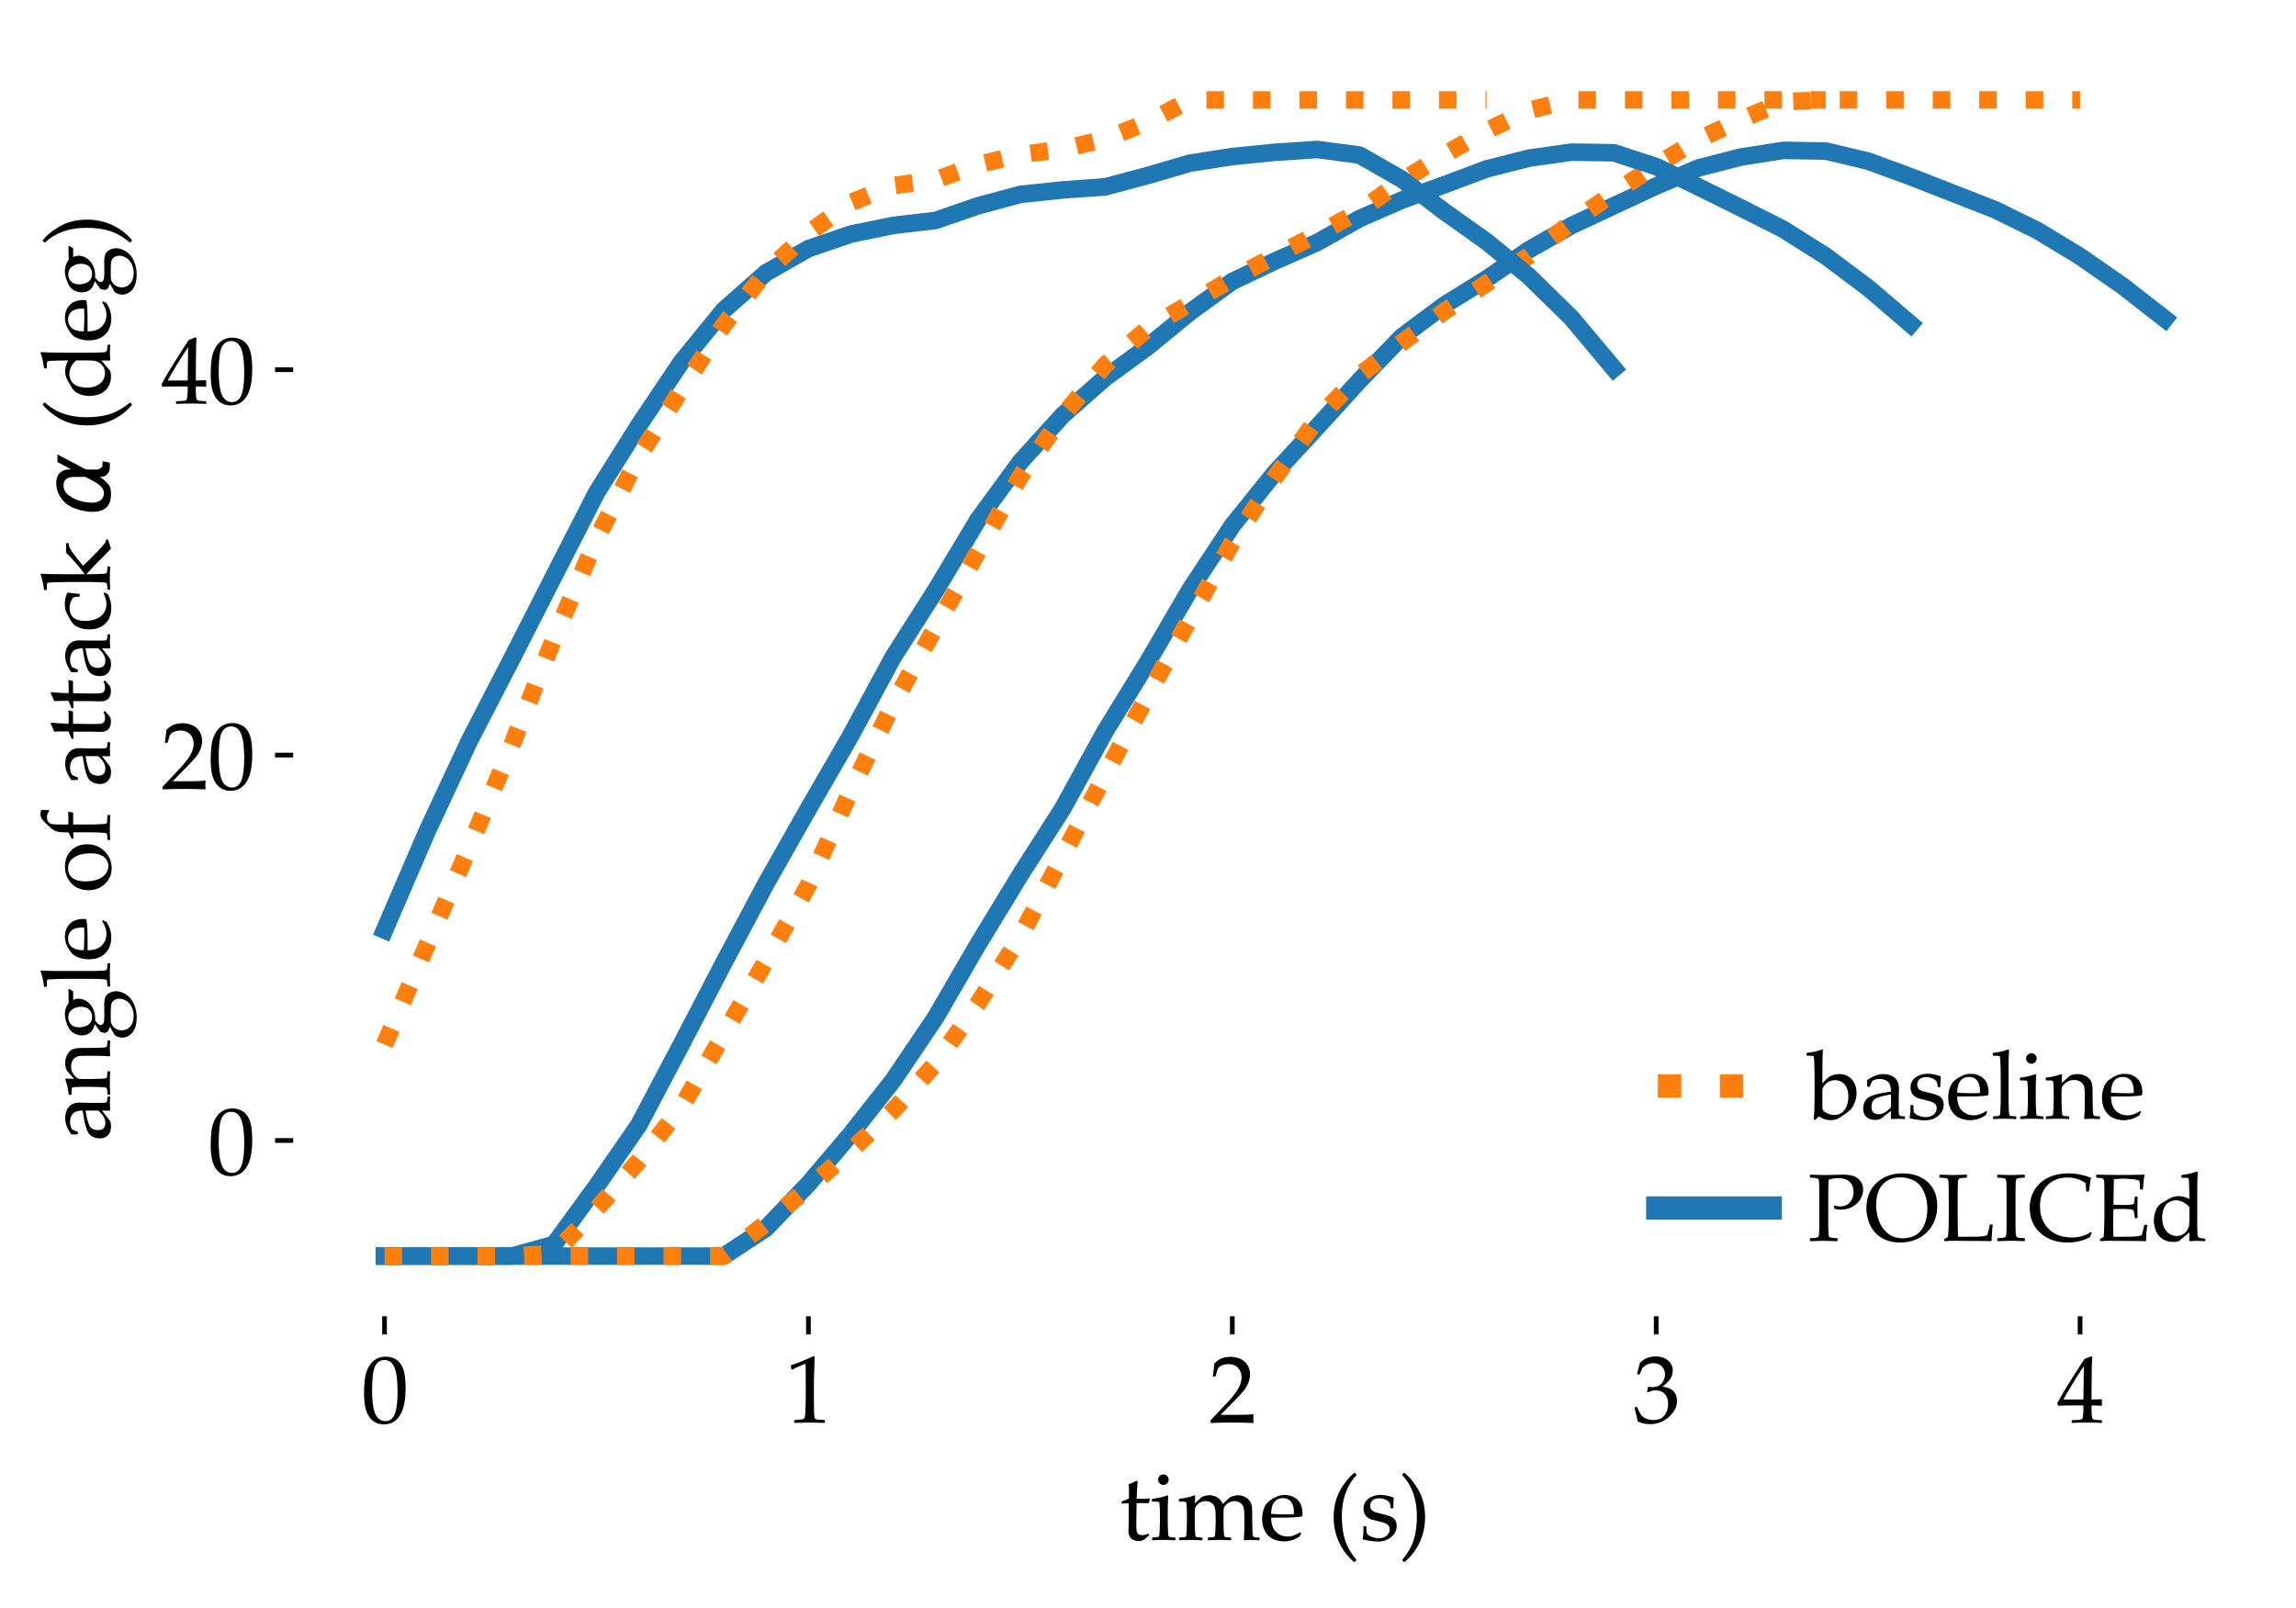 <?xml version="1.0" encoding="utf-8" standalone="no"?>
<!DOCTYPE svg PUBLIC "-//W3C//DTD SVG 1.1//EN"
  "http://www.w3.org/Graphics/SVG/1.1/DTD/svg11.dtd">
<svg xmlns:xlink="http://www.w3.org/1999/xlink" width="392.52pt" height="274.98pt" viewBox="0 0 392.52 274.98" xmlns="http://www.w3.org/2000/svg" version="1.1">
 <defs>
  <style type="text/css">*{stroke-linejoin: round; stroke-linecap: butt}</style>
 </defs>
 <g id="figure_1">
  <g id="patch_1">
   <path d="M -0 274.98 
L 392.52 274.98 
L 392.52 0 
L -0 0 
z
" style="fill: #ffffff"/>
  </g>
  <g id="axes_1">
   <g id="patch_2">
    <path d="M 50.52 224.64 
L 385.32 224.64 
L 385.32 7.2 
L 50.52 7.2 
z
" style="fill: #ffffff"/>
   </g>
   <g id="matplotlib.axis_1">
    <g id="xtick_1">
     <g id="line2d_1">
      <defs>
       <path id="mda4905e518" d="M 0 0 
L 0 3.5 
" style="stroke: #000000; stroke-width: 0.8"/>
      </defs>
      <g>
       <use xlink:href="#mda4905e518" x="65.738" y="224.64" style="stroke: #000000; stroke-width: 0.8"/>
      </g>
     </g>
     <g id="text_1">
      <!-- 0 -->
      <g transform="translate(61.738 243.21) scale(0.16 -0.16)">
       <defs>
        <path id="PalatinoLinotype-Roman-30" d="M 194 1909 
Q 194 2466 250 2911 
Q 306 3356 498 3704 
Q 691 4053 980 4226 
Q 1269 4400 1638 4400 
Q 2056 4400 2373 4184 
Q 2691 3969 2830 3522 
Q 2969 3075 2969 2306 
Q 2969 1056 2586 465 
Q 2203 -125 1525 -125 
Q 1184 -125 923 22 
Q 663 169 495 447 
Q 328 725 261 1103 
Q 194 1481 194 1909 
z
M 731 2091 
Q 731 1497 820 1009 
Q 909 522 1117 308 
Q 1325 94 1613 94 
Q 1891 94 2077 284 
Q 2263 475 2348 937 
Q 2434 1400 2434 2081 
Q 2434 3150 2231 3662 
Q 2028 4175 1559 4175 
Q 1150 4175 940 3778 
Q 731 3381 731 2091 
z
" transform="scale(0.016)"/>
       </defs>
       <use xlink:href="#PalatinoLinotype-Roman-30"/>
      </g>
     </g>
    </g>
    <g id="xtick_2">
     <g id="line2d_2">
      <g>
       <use xlink:href="#mda4905e518" x="138.206" y="224.64" style="stroke: #000000; stroke-width: 0.8"/>
      </g>
     </g>
     <g id="text_2">
      <!-- 1 -->
      <g transform="translate(134.206 243.21) scale(0.16 -0.16)">
       <defs>
        <path id="PalatinoLinotype-Roman-31" d="M 478 3531 
L 422 3550 
L 391 3806 
L 422 3838 
Q 734 3928 1212 4128 
Q 1691 4328 1897 4434 
L 1978 4403 
Q 1928 3034 1928 2759 
L 1928 1600 
Q 1928 1172 1937 795 
Q 1947 419 1965 351 
Q 1984 284 2029 246 
Q 2075 209 2156 198 
Q 2238 188 2641 166 
L 2663 141 
L 2663 0 
L 2641 -25 
Q 1956 0 1675 0 
Q 1463 0 634 -25 
L 613 0 
L 613 141 
L 638 166 
Q 1106 200 1173 215 
Q 1241 231 1277 270 
Q 1313 309 1334 418 
Q 1356 528 1370 1065 
Q 1384 1603 1384 1616 
L 1384 2847 
Q 1384 3753 1379 3831 
Q 1375 3909 1325 3909 
Q 1313 3909 1291 3903 
Q 1269 3897 1153 3847 
L 844 3709 
Q 650 3625 478 3531 
z
" transform="scale(0.016)"/>
       </defs>
       <use xlink:href="#PalatinoLinotype-Roman-31"/>
      </g>
     </g>
    </g>
    <g id="xtick_3">
     <g id="line2d_3">
      <g>
       <use xlink:href="#mda4905e518" x="210.673" y="224.64" style="stroke: #000000; stroke-width: 0.8"/>
      </g>
     </g>
     <g id="text_3">
      <!-- 2 -->
      <g transform="translate(206.673 243.21) scale(0.16 -0.16)">
       <defs>
        <path id="PalatinoLinotype-Roman-32" d="M 144 -31 
L 106 0 
L 106 144 
L 1153 1253 
Q 1800 1938 1990 2313 
Q 2181 2688 2181 3013 
Q 2181 3394 1950 3647 
Q 1719 3900 1325 3900 
Q 1072 3900 884 3822 
Q 697 3744 633 3647 
Q 569 3550 447 3103 
L 419 3078 
L 291 3078 
L 259 3106 
Q 331 3528 359 3941 
Q 653 4228 908 4308 
Q 1163 4388 1441 4388 
Q 1772 4388 2075 4263 
Q 2378 4138 2562 3858 
Q 2747 3578 2747 3209 
Q 2747 2934 2639 2657 
Q 2531 2381 2323 2123 
Q 2116 1866 1756 1506 
L 781 513 
L 2016 513 
Q 2584 513 2963 553 
L 2984 528 
Q 2966 422 2966 250 
Q 2966 94 2984 3 
L 2963 -31 
Q 2738 -19 2272 -9 
Q 1806 0 1656 0 
Q 1353 0 840 -8 
Q 328 -16 144 -31 
z
" transform="scale(0.016)"/>
       </defs>
       <use xlink:href="#PalatinoLinotype-Roman-32"/>
      </g>
     </g>
    </g>
    <g id="xtick_4">
     <g id="line2d_4">
      <g>
       <use xlink:href="#mda4905e518" x="283.141" y="224.64" style="stroke: #000000; stroke-width: 0.8"/>
      </g>
     </g>
     <g id="text_4">
      <!-- 3 -->
      <g transform="translate(279.141 243.21) scale(0.16 -0.16)">
       <defs>
        <path id="PalatinoLinotype-Roman-33" d="M 325 72 
Q 269 441 116 959 
L 131 1006 
L 247 1050 
L 291 1028 
Q 400 741 525 553 
Q 650 366 884 266 
Q 1119 166 1391 166 
Q 1734 166 1936 309 
Q 2138 453 2247 700 
Q 2356 947 2356 1256 
Q 2356 1672 2139 1909 
Q 1922 2147 1538 2147 
Q 1406 2147 1303 2122 
Q 1200 2097 984 2009 
L 950 2041 
L 1019 2381 
Q 1272 2366 1356 2366 
Q 1722 2366 1936 2625 
Q 2150 2884 2150 3238 
Q 2150 3547 1926 3756 
Q 1703 3966 1375 3966 
Q 1159 3966 967 3878 
Q 775 3791 650 3666 
Q 597 3559 481 3247 
L 450 3219 
L 309 3219 
L 284 3247 
L 472 3972 
Q 863 4413 1531 4413 
Q 2041 4413 2355 4142 
Q 2669 3872 2669 3463 
Q 2669 3150 2484 2889 
Q 2300 2628 1972 2397 
Q 2513 2331 2733 2073 
Q 2953 1816 2953 1450 
Q 2953 850 2409 370 
Q 1866 -109 1153 -109 
Q 941 -109 756 -73 
Q 572 -38 325 72 
z
" transform="scale(0.016)"/>
       </defs>
       <use xlink:href="#PalatinoLinotype-Roman-33"/>
      </g>
     </g>
    </g>
    <g id="xtick_5">
     <g id="line2d_5">
      <g>
       <use xlink:href="#mda4905e518" x="355.608" y="224.64" style="stroke: #000000; stroke-width: 0.8"/>
      </g>
     </g>
     <g id="text_5">
      <!-- 4 -->
      <g transform="translate(351.608 243.21) scale(0.16 -0.16)">
       <defs>
        <path id="PalatinoLinotype-Roman-34" d="M 1028 -25 
L 1003 0 
L 1003 134 
L 1028 159 
Q 1491 172 1577 187 
Q 1663 203 1703 253 
Q 1744 303 1764 497 
Q 1784 691 1784 909 
L 1784 1141 
L 1100 1141 
Q 503 1141 91 1122 
L 38 1291 
Q 581 2309 1853 4241 
L 2294 4419 
L 2372 4381 
Q 2338 3850 2338 3066 
L 2328 2184 
L 2328 1538 
Q 2759 1541 2994 1556 
L 3022 1525 
Q 3016 1406 3016 1353 
Q 3019 1250 3025 1150 
L 2994 1122 
Q 2691 1141 2488 1141 
L 2328 1141 
L 2328 931 
Q 2328 581 2347 434 
Q 2366 288 2406 245 
Q 2447 203 2570 183 
Q 2694 163 2997 159 
L 3025 134 
L 3025 0 
L 3000 -25 
Q 2450 0 2078 0 
Q 1472 0 1028 -25 
z
M 450 1538 
L 1784 1538 
L 1813 3759 
Q 1513 3331 1056 2584 
Q 600 1838 450 1538 
z
" transform="scale(0.016)"/>
       </defs>
       <use xlink:href="#PalatinoLinotype-Roman-34"/>
      </g>
     </g>
    </g>
    <g id="text_6">
     <!-- time (s) -->
     <g transform="translate(191.368 263.28) scale(0.16 -0.16)">
      <defs>
       <path id="PalatinoLinotype-Roman-74" d="M 144 2453 
L 144 2534 
L 166 2566 
Q 459 2675 641 2769 
Q 641 3584 622 3719 
Q 944 3831 1150 3959 
L 1225 3897 
Q 1194 3700 1150 2753 
Q 1306 2750 1488 2750 
Q 1856 2750 2016 2769 
L 2038 2747 
L 1978 2484 
L 1953 2456 
Q 1794 2459 1600 2459 
Q 1425 2459 1150 2456 
L 1131 1184 
Q 1131 744 1151 608 
Q 1172 472 1264 395 
Q 1356 319 1538 319 
Q 1747 319 1925 428 
L 2000 316 
Q 1925 263 1641 3 
Q 1478 -72 1309 -72 
Q 606 -72 606 609 
Q 606 859 619 1034 
Q 622 1088 622 1144 
L 622 2441 
L 494 2441 
Q 353 2441 172 2428 
L 144 2453 
z
" transform="scale(0.016)"/>
       <path id="PalatinoLinotype-Roman-69" d="M 900 4375 
Q 1047 4375 1150 4272 
Q 1253 4169 1253 4022 
Q 1253 3878 1150 3775 
Q 1047 3672 900 3672 
Q 756 3672 651 3773 
Q 547 3875 547 4022 
Q 547 4169 651 4272 
Q 756 4375 900 4375 
z
M 1166 2978 
L 1225 2938 
Q 1191 2528 1191 1897 
L 1191 1191 
Q 1191 1122 1203 748 
Q 1216 375 1230 312 
Q 1244 250 1272 222 
Q 1300 194 1340 186 
Q 1381 178 1678 159 
L 1706 134 
L 1706 3 
L 1681 -25 
Q 1291 0 928 0 
Q 569 0 178 -25 
L 150 3 
L 150 134 
L 178 159 
Q 481 178 520 187 
Q 559 197 589 226 
Q 619 256 630 317 
Q 641 378 655 720 
Q 669 1063 669 1238 
L 669 1853 
Q 669 1978 656 2193 
Q 644 2409 636 2459 
Q 628 2509 587 2532 
Q 547 2556 425 2556 
L 163 2559 
L 134 2584 
L 134 2719 
L 159 2744 
Q 756 2816 1166 2978 
z
M 922 -188 
L 922 -188 
z
" transform="scale(0.016)"/>
       <path id="PalatinoLinotype-Roman-6d" d="M 1150 2978 
L 1209 2938 
Q 1191 2731 1184 2444 
L 1481 2716 
Q 1606 2831 1647 2864 
Q 1688 2897 1838 2940 
Q 1988 2984 2153 2984 
Q 2466 2984 2700 2829 
Q 2934 2675 3047 2403 
Q 3469 2803 3539 2847 
Q 3609 2891 3762 2936 
Q 3916 2981 4069 2981 
Q 4316 2981 4522 2875 
Q 4728 2769 4850 2597 
Q 4972 2425 4992 2225 
Q 5013 2025 5013 1675 
L 5013 1347 
Q 5013 1294 5031 569 
Q 5038 272 5097 215 
Q 5156 159 5481 159 
L 5506 134 
L 5506 0 
L 5481 -25 
Q 5084 0 4944 0 
Q 4866 0 4491 -25 
L 4450 9 
Q 4491 416 4491 1069 
L 4491 1444 
Q 4491 1941 4444 2139 
Q 4397 2338 4225 2464 
Q 4053 2591 3816 2591 
Q 3647 2591 3500 2523 
Q 3353 2456 3236 2323 
Q 3119 2191 3106 2077 
Q 3094 1963 3094 1656 
L 3094 1266 
Q 3094 1128 3106 750 
Q 3119 372 3133 309 
Q 3147 247 3176 220 
Q 3206 194 3245 186 
Q 3284 178 3581 159 
L 3609 134 
L 3609 3 
L 3584 -25 
Q 3194 0 2831 0 
Q 2497 0 2081 -25 
L 2053 3 
L 2053 134 
L 2081 159 
Q 2384 178 2423 187 
Q 2463 197 2492 226 
Q 2522 256 2533 317 
Q 2544 378 2558 720 
Q 2572 1063 2572 1238 
L 2572 1594 
Q 2572 1947 2523 2137 
Q 2475 2328 2315 2459 
Q 2156 2591 1916 2591 
Q 1728 2591 1573 2517 
Q 1419 2444 1320 2336 
Q 1222 2228 1198 2134 
Q 1175 2041 1175 1728 
L 1175 1266 
Q 1175 1128 1187 750 
Q 1200 372 1214 309 
Q 1228 247 1258 220 
Q 1288 194 1327 186 
Q 1366 178 1663 159 
L 1691 134 
L 1691 3 
L 1666 -25 
Q 1275 0 913 0 
Q 553 0 163 -25 
L 134 3 
L 134 134 
L 163 159 
Q 466 178 505 187 
Q 544 197 573 226 
Q 603 256 614 317 
Q 625 378 639 720 
Q 653 1063 653 1238 
L 653 1853 
Q 653 1978 640 2193 
Q 628 2409 620 2459 
Q 613 2509 572 2532 
Q 531 2556 409 2556 
L 147 2559 
L 119 2584 
L 119 2719 
L 144 2744 
Q 741 2816 1150 2978 
z
" transform="scale(0.016)"/>
       <path id="PalatinoLinotype-Roman-65" d="M 2763 459 
L 2663 234 
Q 2338 25 2083 -37 
Q 1828 -100 1628 -100 
Q 1253 -100 917 47 
Q 581 194 370 544 
Q 159 894 159 1388 
Q 159 1716 240 1980 
Q 322 2244 411 2372 
Q 500 2500 712 2656 
Q 925 2813 1162 2906 
Q 1400 3000 1675 3000 
Q 2050 3000 2336 2823 
Q 2622 2647 2737 2372 
Q 2853 2097 2853 1788 
Q 2853 1691 2844 1600 
L 2809 1566 
Q 2597 1519 2237 1503 
Q 1878 1488 1763 1488 
L 759 1488 
Q 766 841 1084 534 
Q 1403 228 1866 228 
Q 2084 228 2286 303 
Q 2488 378 2713 513 
L 2763 459 
z
M 759 1738 
Q 816 1728 1192 1715 
Q 1569 1703 1750 1703 
Q 2184 1703 2278 1719 
Q 2281 1794 2281 1834 
Q 2281 2319 2084 2555 
Q 1888 2791 1547 2791 
Q 1175 2791 967 2525 
Q 759 2259 759 1738 
z
M 1631 3175 
L 1631 3175 
z
M 1594 -188 
L 1594 -188 
z
" transform="scale(0.016)"/>
       <path id="PalatinoLinotype-Roman-20" transform="scale(0.016)"/>
       <path id="PalatinoLinotype-Roman-28" d="M 1744 -1478 
Q 1091 -925 734 -148 
Q 378 628 378 1513 
Q 378 2231 578 2790 
Q 778 3350 1136 3819 
Q 1494 4288 1769 4484 
L 1803 4481 
L 1900 4359 
L 1900 4325 
Q 925 3275 925 1581 
Q 925 644 1142 -20 
Q 1359 -684 1900 -1334 
L 1897 -1372 
L 1781 -1475 
L 1744 -1478 
z
" transform="scale(0.016)"/>
       <path id="PalatinoLinotype-Roman-73" d="M 316 919 
L 450 919 
L 478 891 
Q 484 628 509 441 
Q 606 294 843 201 
Q 1081 109 1313 109 
Q 1644 109 1842 287 
Q 2041 466 2041 713 
Q 2041 847 1969 945 
Q 1897 1044 1751 1108 
Q 1606 1172 1231 1259 
Q 909 1334 781 1376 
Q 653 1419 534 1519 
Q 416 1619 353 1764 
Q 291 1909 291 2084 
Q 291 2503 623 2754 
Q 956 3006 1453 3006 
Q 1663 3006 1909 2948 
Q 2156 2891 2284 2838 
L 2313 2794 
Q 2288 2669 2281 2138 
L 2253 2109 
L 2128 2109 
L 2100 2138 
Q 2088 2328 2066 2404 
Q 2044 2481 1953 2570 
Q 1863 2659 1697 2720 
Q 1531 2781 1347 2781 
Q 1156 2781 1026 2725 
Q 897 2669 817 2555 
Q 738 2441 738 2278 
Q 738 2159 786 2065 
Q 834 1972 934 1914 
Q 1034 1856 1144 1831 
L 1484 1744 
Q 1922 1638 2111 1559 
Q 2300 1481 2403 1323 
Q 2506 1166 2506 941 
Q 2506 509 2150 200 
Q 1794 -109 1234 -109 
Q 1038 -109 745 -65 
Q 453 -22 247 31 
L 231 72 
L 263 281 
Q 278 378 281 476 
Q 284 575 288 891 
L 316 919 
z
" transform="scale(0.016)"/>
       <path id="PalatinoLinotype-Roman-29" d="M 388 -1478 
L 350 -1475 
L 231 -1372 
L 231 -1334 
Q 772 -684 989 -18 
Q 1206 647 1206 1581 
Q 1206 3275 231 4325 
L 231 4359 
L 328 4481 
L 363 4484 
Q 844 4131 1298 3354 
Q 1753 2578 1753 1513 
Q 1753 650 1408 -126 
Q 1063 -903 388 -1478 
z
" transform="scale(0.016)"/>
      </defs>
      <use xlink:href="#PalatinoLinotype-Roman-74"/>
      <use xlink:href="#PalatinoLinotype-Roman-69" x="32.617"/>
      <use xlink:href="#PalatinoLinotype-Roman-6d" x="61.719"/>
      <use xlink:href="#PalatinoLinotype-Roman-65" x="150"/>
      <use xlink:href="#PalatinoLinotype-Roman-20" x="197.9"/>
      <use xlink:href="#PalatinoLinotype-Roman-28" x="222.9"/>
      <use xlink:href="#PalatinoLinotype-Roman-73" x="256.201"/>
      <use xlink:href="#PalatinoLinotype-Roman-29" x="298.584"/>
     </g>
    </g>
   </g>
   <g id="matplotlib.axis_2">
    <g id="ytick_1">
     <g id="line2d_6">
      <defs>
       <path id="m992eeef010" d="M 0 0 
L -3.5 0 
" style="stroke: #000000; stroke-width: 0.8"/>
      </defs>
      <g>
       <use xlink:href="#m992eeef010" x="50.52" y="194.989" style="stroke: #000000; stroke-width: 0.8"/>
      </g>
     </g>
     <g id="text_7">
      <!-- 0 -->
      <g transform="translate(35.52 200.774) scale(0.16 -0.16)">
       <use xlink:href="#PalatinoLinotype-Roman-30"/>
      </g>
     </g>
    </g>
    <g id="ytick_2">
     <g id="line2d_7">
      <g>
       <use xlink:href="#m992eeef010" x="50.52" y="129.098" style="stroke: #000000; stroke-width: 0.8"/>
      </g>
     </g>
     <g id="text_8">
      <!-- 20 -->
      <g transform="translate(27.52 134.883) scale(0.16 -0.16)">
       <use xlink:href="#PalatinoLinotype-Roman-32"/>
       <use xlink:href="#PalatinoLinotype-Roman-30" x="50"/>
      </g>
     </g>
    </g>
    <g id="ytick_3">
     <g id="line2d_8">
      <g>
       <use xlink:href="#m992eeef010" x="50.52" y="63.207" style="stroke: #000000; stroke-width: 0.8"/>
      </g>
     </g>
     <g id="text_9">
      <!-- 40 -->
      <g transform="translate(27.52 68.992) scale(0.16 -0.16)">
       <use xlink:href="#PalatinoLinotype-Roman-34"/>
       <use xlink:href="#PalatinoLinotype-Roman-30" x="50"/>
      </g>
     </g>
    </g>
    <g id="text_10">
     <!-- angle of attack $\alpha$ (deg) -->
     <g transform="translate(18.88 195.28) rotate(-90) scale(0.16 -0.16)">
      <defs>
       <path id="PalatinoLinotype-Roman-61" d="M 663 2119 
L 541 2150 
L 516 2181 
L 516 2569 
Q 1072 2981 1597 2981 
Q 1956 2981 2193 2847 
Q 2431 2713 2537 2511 
Q 2644 2309 2644 2041 
L 2628 1413 
L 2628 481 
Q 2628 291 2654 250 
Q 2681 209 2715 195 
Q 2750 181 2844 172 
L 3022 156 
L 3047 128 
L 3047 3 
L 3022 -22 
Q 2794 -3 2597 -3 
Q 2409 -3 2147 -22 
L 2100 22 
L 2113 525 
L 1431 -6 
Q 1259 -78 1056 -78 
Q 806 -78 626 12 
Q 447 103 351 265 
Q 256 428 256 659 
Q 256 1119 543 1376 
Q 831 1634 2113 1816 
Q 2113 2278 1906 2467 
Q 1700 2656 1353 2656 
Q 1172 2656 1023 2603 
Q 875 2550 853 2517 
Q 831 2484 684 2134 
L 663 2119 
z
M 2113 1625 
Q 1238 1478 1022 1309 
Q 806 1141 806 788 
Q 806 300 1291 300 
Q 1706 300 2113 781 
L 2113 1625 
z
M 1581 3175 
L 1581 3175 
z
M 1516 -188 
L 1516 -188 
z
" transform="scale(0.016)"/>
       <path id="PalatinoLinotype-Roman-6e" d="M 1069 2978 
L 1128 2938 
Q 1109 2728 1103 2388 
Q 1353 2594 1578 2806 
Q 1644 2866 1701 2894 
Q 1759 2922 1893 2953 
Q 2028 2984 2169 2984 
Q 2406 2984 2629 2887 
Q 2853 2791 2967 2658 
Q 3081 2525 3125 2344 
Q 3169 2163 3169 1897 
L 3169 1347 
Q 3169 1294 3184 569 
Q 3191 272 3250 215 
Q 3309 159 3638 159 
L 3663 134 
L 3663 0 
L 3638 -25 
Q 3241 0 3100 0 
Q 3019 0 2644 -25 
L 2606 9 
Q 2647 416 2647 1069 
L 2647 1478 
Q 2647 1847 2630 2009 
Q 2613 2172 2525 2305 
Q 2438 2438 2291 2511 
Q 2144 2584 1941 2584 
Q 1778 2584 1662 2551 
Q 1547 2519 1403 2417 
Q 1259 2316 1190 2227 
Q 1122 2138 1108 2061 
Q 1094 1984 1094 1734 
L 1094 1191 
Q 1094 1122 1106 748 
Q 1119 375 1133 312 
Q 1147 250 1175 222 
Q 1203 194 1243 186 
Q 1284 178 1581 159 
L 1609 134 
L 1609 3 
L 1584 -25 
Q 1194 0 831 0 
Q 472 0 81 -25 
L 53 3 
L 53 134 
L 81 159 
Q 384 178 423 187 
Q 463 197 492 226 
Q 522 256 533 317 
Q 544 378 558 720 
Q 572 1063 572 1238 
L 572 1853 
Q 572 1978 559 2193 
Q 547 2409 539 2459 
Q 531 2509 490 2532 
Q 450 2556 328 2556 
L 66 2559 
L 38 2584 
L 38 2719 
L 63 2744 
Q 659 2816 1069 2978 
z
" transform="scale(0.016)"/>
       <path id="PalatinoLinotype-Roman-67" d="M 3447 2763 
L 3472 2706 
Q 3344 2509 3313 2450 
L 2731 2450 
Q 2819 2278 2819 2091 
Q 2819 1869 2717 1659 
Q 2616 1450 2434 1303 
Q 2253 1156 2023 1068 
Q 1794 981 1500 981 
L 1356 981 
Q 1172 834 1119 762 
Q 1066 691 1066 616 
Q 1066 478 1192 422 
Q 1319 366 1716 366 
L 2416 375 
Q 2747 375 2923 297 
Q 3100 219 3209 17 
Q 3319 -184 3319 -409 
Q 3319 -753 3095 -1095 
Q 2872 -1438 2450 -1616 
Q 2028 -1794 1550 -1794 
Q 1278 -1794 1039 -1734 
Q 800 -1675 620 -1554 
Q 441 -1434 331 -1240 
Q 222 -1047 222 -838 
Q 222 -722 256 -595 
Q 291 -469 388 -322 
L 953 -6 
Q 681 78 611 161 
Q 541 244 541 359 
Q 541 478 619 641 
L 1122 1003 
Q 678 1119 523 1350 
Q 369 1581 369 1856 
Q 369 2109 478 2339 
Q 588 2569 808 2706 
Q 1028 2844 1301 2923 
Q 1575 3003 1800 3003 
Q 2191 3003 2544 2750 
Q 3109 2750 3447 2763 
z
M 906 2038 
Q 906 1847 981 1628 
Q 1056 1409 1223 1296 
Q 1391 1184 1600 1184 
Q 1878 1184 2079 1365 
Q 2281 1547 2281 1931 
Q 2281 2256 2097 2515 
Q 1913 2775 1575 2775 
Q 1291 2775 1098 2589 
Q 906 2403 906 2038 
z
M 1822 -59 
Q 1319 -59 1242 -71 
Q 1166 -84 1025 -178 
Q 884 -272 795 -433 
Q 706 -594 706 -794 
Q 706 -1147 968 -1369 
Q 1231 -1591 1669 -1591 
Q 1997 -1591 2275 -1453 
Q 2553 -1316 2686 -1084 
Q 2819 -853 2819 -641 
Q 2819 -428 2708 -276 
Q 2597 -125 2420 -92 
Q 2244 -59 1822 -59 
z
" transform="scale(0.016)"/>
       <path id="PalatinoLinotype-Roman-6c" d="M 1169 4628 
L 1228 4591 
Q 1194 4231 1194 3150 
L 1194 1191 
Q 1194 1122 1206 748 
Q 1219 375 1233 312 
Q 1247 250 1275 222 
Q 1303 194 1343 186 
Q 1384 178 1681 159 
L 1709 134 
L 1709 3 
L 1684 -25 
Q 1294 0 931 0 
Q 572 0 181 -25 
L 153 3 
L 153 134 
L 181 159 
Q 484 178 523 187 
Q 563 197 592 226 
Q 622 256 633 317 
Q 644 378 658 720 
Q 672 1063 672 1238 
L 672 2856 
L 659 3519 
Q 650 3866 639 4000 
Q 628 4134 609 4159 
Q 591 4184 544 4196 
Q 497 4209 166 4209 
L 138 4238 
L 138 4369 
L 163 4397 
Q 759 4466 1169 4628 
z
" transform="scale(0.016)"/>
       <path id="PalatinoLinotype-Roman-6f" d="M 213 1431 
Q 213 1803 366 2148 
Q 519 2494 898 2745 
Q 1278 2997 1800 2997 
Q 2456 2997 2868 2583 
Q 3281 2169 3281 1519 
Q 3281 803 2807 340 
Q 2334 -122 1666 -122 
Q 1228 -122 884 114 
Q 541 350 377 690 
Q 213 1031 213 1431 
z
M 803 1647 
Q 803 1209 915 864 
Q 1028 519 1272 309 
Q 1516 100 1828 100 
Q 2197 100 2437 392 
Q 2678 684 2678 1272 
Q 2678 1938 2417 2363 
Q 2156 2788 1666 2788 
Q 1259 2788 1031 2494 
Q 803 2200 803 1647 
z
M 1750 3175 
L 1750 3175 
z
M 1703 -188 
L 1703 -188 
z
" transform="scale(0.016)"/>
       <path id="PalatinoLinotype-Roman-66" d="M 1800 159 
L 1825 134 
L 1825 3 
L 1800 -25 
Q 1703 -25 1434 -13 
Q 1191 0 931 0 
Q 594 0 178 -25 
L 153 3 
L 153 134 
L 178 159 
Q 481 178 522 187 
Q 563 197 591 226 
Q 619 256 630 317 
Q 641 378 655 720 
Q 669 1063 669 1238 
L 669 2444 
L 266 2422 
L 238 2447 
L 238 2525 
L 259 2556 
L 669 2766 
L 669 2953 
Q 669 3266 697 3427 
Q 725 3588 801 3723 
Q 878 3859 1068 4067 
Q 1259 4275 1403 4408 
Q 1547 4541 1653 4586 
Q 1759 4631 1903 4631 
Q 2022 4631 2159 4584 
L 2156 4072 
L 2084 4044 
Q 1909 4200 1678 4200 
Q 1516 4200 1397 4133 
Q 1278 4066 1234 3914 
Q 1191 3763 1191 3413 
L 1191 2766 
L 1525 2766 
Q 1784 2766 2016 2784 
L 2044 2750 
L 1988 2475 
L 1959 2444 
Q 1866 2447 1838 2447 
L 1431 2450 
L 1191 2450 
L 1191 1191 
Q 1191 1091 1205 733 
Q 1219 375 1231 312 
Q 1244 250 1273 222 
Q 1303 194 1370 181 
Q 1438 169 1800 159 
z
" transform="scale(0.016)"/>
       <path id="PalatinoLinotype-Roman-63" d="M 2713 334 
L 2588 125 
Q 2184 -97 1688 -97 
Q 1000 -97 625 312 
Q 250 722 250 1369 
Q 250 1663 314 1892 
Q 378 2122 476 2272 
Q 575 2422 694 2509 
Q 813 2597 1095 2753 
Q 1378 2909 1522 2957 
Q 1666 3006 1919 3006 
Q 2403 3006 2713 2822 
Q 2653 2469 2622 2034 
L 2594 2009 
L 2466 2009 
L 2438 2038 
Q 2425 2300 2403 2390 
Q 2381 2481 2154 2584 
Q 1928 2688 1672 2688 
Q 1416 2688 1216 2580 
Q 1016 2472 914 2226 
Q 813 1981 813 1641 
Q 813 1353 894 1079 
Q 975 806 1108 626 
Q 1241 447 1459 337 
Q 1678 228 1947 228 
Q 2116 228 2277 272 
Q 2438 316 2647 416 
L 2713 334 
z
" transform="scale(0.016)"/>
       <path id="PalatinoLinotype-Roman-6b" d="M 1138 4628 
L 1197 4591 
Q 1163 4231 1163 3150 
L 1163 1684 
Q 1269 1747 1581 1998 
Q 1894 2250 2242 2573 
Q 2591 2897 2600 2925 
Q 2866 2916 2919 2916 
Q 2991 2916 3209 2925 
L 3238 2897 
L 3238 2775 
L 3213 2747 
Q 3056 2738 2973 2706 
Q 2891 2675 2636 2500 
Q 2381 2325 2034 2041 
L 1731 1794 
Q 1897 1600 2311 1186 
Q 2725 772 2981 544 
Q 3238 316 3316 283 
Q 3394 250 3481 250 
L 3481 116 
Q 3366 94 2884 -75 
Q 2559 206 2472 297 
L 2241 534 
L 1966 813 
Q 1838 941 1622 1138 
L 1163 1563 
L 1163 1191 
Q 1163 1122 1175 748 
Q 1188 375 1202 312 
Q 1216 250 1244 222 
Q 1272 194 1312 186 
Q 1353 178 1650 159 
L 1678 134 
L 1678 3 
L 1653 -25 
Q 1263 0 900 0 
Q 541 0 150 -25 
L 122 3 
L 122 134 
L 150 159 
Q 453 178 492 187 
Q 531 197 561 226 
Q 591 256 602 317 
Q 613 378 627 720 
Q 641 1063 641 1238 
L 641 2856 
L 628 3519 
Q 619 3866 608 4000 
Q 597 4134 578 4159 
Q 559 4184 512 4196 
Q 466 4209 134 4209 
L 106 4238 
L 106 4369 
L 131 4397 
Q 728 4466 1138 4628 
z
" transform="scale(0.016)"/>
       <path id="DejaVuSans-Oblique-3b1" d="M 2619 1628 
L 2622 2350 
Q 2625 3088 2069 3091 
Q 1653 3094 1394 2747 
Q 1069 2319 959 1747 
Q 825 1059 994 731 
Q 1169 397 1547 397 
Q 1966 397 2319 1063 
L 2619 1628 
z
M 2166 3578 
Q 3141 3594 3128 2584 
Q 3128 2584 3616 3500 
L 4128 3500 
L 3119 1603 
L 3109 919 
Q 3109 766 3194 638 
Q 3291 488 3391 488 
L 3669 488 
L 3575 0 
L 3228 0 
Q 2934 0 2722 263 
Q 2622 394 2619 669 
Q 2416 334 2066 50 
Q 1900 -81 1453 -78 
Q 722 -72 456 397 
Q 184 884 353 1747 
Q 534 2675 1009 3097 
Q 1544 3569 2166 3578 
z
" transform="scale(0.016)"/>
       <path id="PalatinoLinotype-Roman-64" d="M 2103 4238 
L 2103 4369 
L 2128 4397 
Q 2725 4466 3134 4628 
L 3194 4591 
Q 3159 4231 3159 3150 
L 3159 1103 
Q 3159 788 3170 552 
Q 3181 316 3209 272 
Q 3238 228 3302 200 
Q 3366 172 3666 147 
L 3694 122 
L 3694 3 
L 3666 -25 
Q 3328 -3 3141 -3 
Q 2972 -3 2659 -25 
L 2625 9 
Q 2634 316 2634 438 
Q 2634 453 2638 556 
Q 2466 431 2294 278 
Q 2041 53 1963 -3 
Q 1819 -75 1553 -75 
Q 1122 -75 820 137 
Q 519 350 391 679 
Q 263 1009 263 1356 
Q 263 1709 395 2036 
Q 528 2363 773 2513 
Q 1019 2663 1308 2823 
Q 1597 2984 1881 2984 
Q 2278 2984 2638 2788 
L 2625 3484 
Q 2619 3847 2606 3989 
Q 2594 4131 2575 4157 
Q 2556 4184 2511 4196 
Q 2466 4209 2131 4209 
L 2103 4238 
z
M 2638 2253 
Q 2444 2472 2208 2587 
Q 1972 2703 1734 2703 
Q 1472 2703 1245 2561 
Q 1019 2419 919 2139 
Q 819 1859 819 1531 
Q 819 984 1095 653 
Q 1372 322 1791 322 
Q 2019 322 2195 426 
Q 2372 531 2486 709 
Q 2600 888 2619 1066 
Q 2638 1244 2638 1719 
L 2638 2253 
z
" transform="scale(0.016)"/>
      </defs>
      <use xlink:href="#PalatinoLinotype-Roman-61" transform="translate(0 0.641)"/>
      <use xlink:href="#PalatinoLinotype-Roman-6e" transform="translate(50 0.641)"/>
      <use xlink:href="#PalatinoLinotype-Roman-67" transform="translate(108.203 0.641)"/>
      <use xlink:href="#PalatinoLinotype-Roman-6c" transform="translate(163.818 0.641)"/>
      <use xlink:href="#PalatinoLinotype-Roman-65" transform="translate(192.92 0.641)"/>
      <use xlink:href="#PalatinoLinotype-Roman-20" transform="translate(240.82 0.641)"/>
      <use xlink:href="#PalatinoLinotype-Roman-6f" transform="translate(265.82 0.641)"/>
      <use xlink:href="#PalatinoLinotype-Roman-66" transform="translate(320.41 0.641)"/>
      <use xlink:href="#PalatinoLinotype-Roman-20" transform="translate(353.711 0.641)"/>
      <use xlink:href="#PalatinoLinotype-Roman-61" transform="translate(378.711 0.641)"/>
      <use xlink:href="#PalatinoLinotype-Roman-74" transform="translate(428.711 0.641)"/>
      <use xlink:href="#PalatinoLinotype-Roman-74" transform="translate(461.328 0.641)"/>
      <use xlink:href="#PalatinoLinotype-Roman-61" transform="translate(493.945 0.641)"/>
      <use xlink:href="#PalatinoLinotype-Roman-63" transform="translate(543.945 0.641)"/>
      <use xlink:href="#PalatinoLinotype-Roman-6b" transform="translate(588.33 0.641)"/>
      <use xlink:href="#PalatinoLinotype-Roman-20" transform="translate(643.945 0.641)"/>
      <use xlink:href="#DejaVuSans-Oblique-3b1" transform="translate(668.945 0.641)"/>
      <use xlink:href="#PalatinoLinotype-Roman-20" transform="translate(734.863 0.641)"/>
      <use xlink:href="#PalatinoLinotype-Roman-28" transform="translate(759.863 0.641)"/>
      <use xlink:href="#PalatinoLinotype-Roman-64" transform="translate(793.164 0.641)"/>
      <use xlink:href="#PalatinoLinotype-Roman-65" transform="translate(854.248 0.641)"/>
      <use xlink:href="#PalatinoLinotype-Roman-67" transform="translate(902.148 0.641)"/>
      <use xlink:href="#PalatinoLinotype-Roman-29" transform="translate(957.764 0.641)"/>
     </g>
    </g>
   </g>
   <g id="line2d_9">
    <path d="M 65.738 214.756 
L 72.985 214.756 
L 80.232 214.756 
L 87.478 214.756 
L 94.725 214.756 
L 101.972 214.756 
L 109.219 214.756 
L 116.465 214.756 
L 123.712 214.756 
L 130.959 209.994 
L 138.206 202.411 
L 145.452 193.89 
L 152.699 184.694 
L 159.946 173.962 
L 167.193 161.476 
L 174.439 149.562 
L 181.686 138.233 
L 188.933 125.035 
L 196.18 113.25 
L 203.426 100.843 
L 210.673 89.867 
L 217.92 80.865 
L 225.167 73.017 
L 232.414 65.063 
L 239.66 57.576 
L 246.907 52.172 
L 254.154 47.666 
L 261.401 42.699 
L 268.647 38.57 
L 275.894 35.183 
L 283.141 31.802 
L 290.388 28.707 
L 297.634 26.846 
L 304.881 25.709 
L 312.128 25.826 
L 319.375 27.551 
L 326.621 30.21 
L 333.868 33.039 
L 341.115 35.878 
L 348.362 39.438 
L 355.608 43.842 
L 362.855 48.876 
L 370.102 54.522 
" clip-path="url(#p014b4463d6)" style="fill: none; stroke: #1f77b4; stroke-width: 3; stroke-linecap: square"/>
   </g>
   <g id="line2d_10">
    <path d="M 65.738 214.756 
L 72.985 214.756 
L 80.232 214.756 
L 87.478 214.756 
L 94.725 214.756 
L 101.972 214.756 
L 109.219 214.756 
L 116.465 214.756 
L 123.712 214.756 
L 130.959 209.156 
L 138.206 203.064 
L 145.452 196.754 
L 152.699 189.841 
L 159.946 181.836 
L 167.193 171.57 
L 174.439 160.085 
L 181.686 146.334 
L 188.933 132.427 
L 196.18 118.923 
L 203.426 105.772 
L 210.673 92.744 
L 217.92 81.647 
L 225.167 71.642 
L 232.414 64.128 
L 239.66 58.579 
L 246.907 53.238 
L 254.154 48.445 
L 261.401 43.728 
L 268.647 38.042 
L 275.894 32.986 
L 283.141 28.201 
L 290.388 23.855 
L 297.634 20.413 
L 304.881 17.388 
L 312.128 17.084 
L 319.375 17.084 
L 326.621 17.084 
L 333.868 17.084 
L 341.115 17.084 
L 348.362 17.084 
L 355.608 17.084 
" clip-path="url(#p014b4463d6)" style="fill: none; stroke-dasharray: 3,4.95; stroke-dashoffset: 0; stroke: #ff7f0e; stroke-width: 3"/>
   </g>
   <g id="line2d_11">
    <path d="M 65.738 214.756 
L 72.985 214.756 
L 80.232 214.756 
L 87.478 214.756 
L 94.725 212.758 
L 101.972 202.816 
L 109.219 192.331 
L 116.465 178.596 
L 123.712 164.67 
L 130.959 151.061 
L 138.206 138.271 
L 145.452 125.733 
L 152.699 112.325 
L 159.946 100.947 
L 167.193 88.872 
L 174.439 78.966 
L 181.686 70.98 
L 188.933 64.6 
L 196.18 59.312 
L 203.426 53.372 
L 210.673 48.116 
L 217.92 44.658 
L 225.167 41.468 
L 232.414 37.381 
L 239.66 34.213 
L 246.907 31.595 
L 254.154 28.879 
L 261.401 27.034 
L 268.647 26.011 
L 275.894 26.117 
L 283.141 28.485 
L 290.388 31.971 
L 297.634 35.555 
L 304.881 39.21 
L 312.128 43.792 
L 319.375 49.222 
L 326.621 55.411 
" clip-path="url(#p014b4463d6)" style="fill: none; stroke: #1f77b4; stroke-width: 3; stroke-linecap: square"/>
   </g>
   <g id="line2d_12">
    <path d="M 65.738 214.756 
L 72.985 214.756 
L 80.232 214.756 
L 87.478 214.756 
L 94.725 214.317 
L 101.972 206.719 
L 109.219 198.476 
L 116.465 189.331 
L 123.712 176.877 
L 130.959 164.25 
L 138.206 151.335 
L 145.452 135.12 
L 152.699 120.354 
L 159.946 107.241 
L 167.193 94.326 
L 174.439 81.433 
L 181.686 71.063 
L 188.933 62.394 
L 196.18 56.205 
L 203.426 51.878 
L 210.673 47.648 
L 217.92 43.763 
L 225.167 40.047 
L 232.414 36.103 
L 239.66 30.887 
L 246.907 26.427 
L 254.154 22.352 
L 261.401 18.853 
L 268.647 17.084 
L 275.894 17.084 
L 283.141 17.084 
L 290.388 17.084 
L 297.634 17.084 
L 304.881 17.084 
L 312.128 17.084 
" clip-path="url(#p014b4463d6)" style="fill: none; stroke-dasharray: 3,4.95; stroke-dashoffset: 0; stroke: #ff7f0e; stroke-width: 3"/>
   </g>
   <g id="line2d_13">
    <path d="M 65.738 159.023 
L 72.985 142.207 
L 80.232 126.684 
L 87.478 112.665 
L 94.725 98.444 
L 101.972 84.261 
L 109.219 72.718 
L 116.465 61.934 
L 123.712 53.043 
L 130.959 46.636 
L 138.206 42.505 
L 145.452 40.03 
L 152.699 38.539 
L 159.946 37.689 
L 167.193 35.189 
L 174.439 33.235 
L 181.686 32.472 
L 188.933 31.946 
L 196.18 30.014 
L 203.426 27.894 
L 210.673 26.769 
L 217.92 26.041 
L 225.167 25.555 
L 232.414 26.514 
L 239.66 30.651 
L 246.907 36.162 
L 254.154 41.313 
L 261.401 47.256 
L 268.647 54.356 
L 275.894 62.995 
" clip-path="url(#p014b4463d6)" style="fill: none; stroke: #1f77b4; stroke-width: 3; stroke-linecap: square"/>
   </g>
   <g id="line2d_14">
    <path d="M 65.738 178.587 
L 72.985 161.587 
L 80.232 144.888 
L 87.478 127.44 
L 94.725 109.096 
L 101.972 92.123 
L 109.219 78.049 
L 116.465 66.62 
L 123.712 55.574 
L 130.959 46.486 
L 138.206 39.826 
L 145.452 34.624 
L 152.699 31.721 
L 159.946 30.756 
L 167.193 28.132 
L 174.439 26.449 
L 181.686 25.501 
L 188.933 23.775 
L 196.18 20.897 
L 203.426 17.084 
L 210.673 17.084 
L 217.92 17.084 
L 225.167 17.084 
L 232.414 17.084 
L 239.66 17.084 
L 246.907 17.084 
L 254.154 17.084 
" clip-path="url(#p014b4463d6)" style="fill: none; stroke-dasharray: 3,4.95; stroke-dashoffset: 0; stroke: #ff7f0e; stroke-width: 3"/>
   </g>
   <g id="patch_3">
    <path d="M 50.52 224.64 
L 50.52 7.2 
" style="fill: none; stroke: #ffffff; stroke-width: 0.8; stroke-linejoin: miter; stroke-linecap: square"/>
   </g>
   <g id="patch_4">
    <path d="M 385.32 224.64 
L 385.32 7.2 
" style="fill: none; stroke: #ffffff; stroke-width: 0.8; stroke-linejoin: miter; stroke-linecap: square"/>
   </g>
   <g id="patch_5">
    <path d="M 50.52 224.64 
L 385.32 224.64 
" style="fill: none; stroke: #ffffff; stroke-width: 0.8; stroke-linejoin: miter; stroke-linecap: square"/>
   </g>
   <g id="patch_6">
    <path d="M 50.52 7.2 
L 385.32 7.2 
" style="fill: none; stroke: #ffffff; stroke-width: 0.8; stroke-linejoin: miter; stroke-linecap: square"/>
   </g>
   <g id="legend_1">
    <g id="line2d_15">
     <path d="M 283.425 185.67 
L 293.025 185.67 
L 302.625 185.67 
" style="fill: none; stroke-dasharray: 4,6.6; stroke-dashoffset: 0; stroke: #ff7f0e; stroke-width: 4"/>
    </g>
    <g id="text_11">
     <!-- baseline -->
     <g transform="translate(309.025 191.27) scale(0.16 -0.16)">
      <defs>
       <path id="PalatinoLinotype-Roman-62" d="M -41 4209 
L -69 4238 
L -69 4369 
L -44 4397 
Q 553 4466 963 4628 
L 1022 4591 
Q 988 4231 988 3150 
L 988 2353 
Q 1047 2431 1209 2592 
Q 1372 2753 1473 2818 
Q 1575 2884 1751 2934 
Q 1928 2984 2122 2984 
Q 2475 2984 2742 2809 
Q 3009 2634 3139 2342 
Q 3269 2050 3269 1719 
Q 3269 1403 3161 1118 
Q 3053 834 2906 650 
Q 2819 544 2597 381 
Q 2163 66 1986 -14 
Q 1809 -94 1528 -94 
Q 1309 -94 1131 -33 
Q 953 28 763 159 
L 509 -78 
L 406 -38 
Q 466 531 466 1256 
L 466 2913 
L 453 3513 
Q 444 3856 433 3995 
Q 422 4134 403 4159 
Q 384 4184 339 4196 
Q 294 4209 -41 4209 
z
M 988 1978 
L 988 806 
Q 988 659 1002 614 
Q 1016 569 1127 476 
Q 1238 384 1413 317 
Q 1588 250 1775 250 
Q 2219 250 2470 594 
Q 2722 938 2722 1466 
Q 2722 1797 2617 2051 
Q 2513 2306 2303 2440 
Q 2094 2575 1831 2575 
Q 1522 2575 1286 2392 
Q 1050 2209 988 1978 
z
" transform="scale(0.016)"/>
      </defs>
      <use xlink:href="#PalatinoLinotype-Roman-62"/>
      <use xlink:href="#PalatinoLinotype-Roman-61" x="55.322"/>
      <use xlink:href="#PalatinoLinotype-Roman-73" x="105.322"/>
      <use xlink:href="#PalatinoLinotype-Roman-65" x="147.705"/>
      <use xlink:href="#PalatinoLinotype-Roman-6c" x="195.605"/>
      <use xlink:href="#PalatinoLinotype-Roman-69" x="224.707"/>
      <use xlink:href="#PalatinoLinotype-Roman-6e" x="253.809"/>
      <use xlink:href="#PalatinoLinotype-Roman-65" x="312.012"/>
     </g>
    </g>
    <g id="line2d_16">
     <path d="M 283.425 206.54 
L 293.025 206.54 
L 302.625 206.54 
" style="fill: none; stroke: #1f77b4; stroke-width: 4; stroke-linecap: square"/>
    </g>
    <g id="text_12">
     <!-- POLICEd -->
     <g transform="translate(309.025 212.14) scale(0.16 -0.16)">
      <defs>
       <path id="PalatinoLinotype-Roman-50" d="M 184 4416 
Q 972 4391 1188 4391 
Q 1481 4391 1847 4406 
Q 2234 4419 2325 4419 
Q 2763 4419 3048 4328 
Q 3334 4238 3521 3997 
Q 3709 3756 3709 3416 
Q 3709 3134 3578 2871 
Q 3447 2609 3212 2425 
Q 2978 2241 2737 2161 
Q 2497 2081 2238 2081 
Q 2044 2081 1806 2125 
L 1753 2316 
L 1781 2347 
Q 2016 2294 2163 2294 
Q 2572 2294 2820 2564 
Q 3069 2834 3069 3256 
Q 3069 3681 2811 3934 
Q 2553 4188 2031 4188 
Q 1747 4188 1406 4081 
Q 1378 3841 1378 2919 
L 1378 1472 
L 1381 863 
Q 1384 509 1400 406 
Q 1416 303 1445 268 
Q 1475 234 1559 211 
Q 1644 188 1975 175 
L 2000 156 
L 2000 0 
L 1975 -25 
Q 1178 0 1078 0 
Q 972 0 184 -25 
L 159 0 
L 159 156 
L 184 175 
Q 475 188 572 206 
Q 669 225 701 254 
Q 734 284 754 381 
Q 775 478 778 813 
L 781 1472 
L 781 2919 
L 775 3528 
Q 772 3884 758 3987 
Q 744 4091 714 4125 
Q 684 4159 600 4181 
Q 516 4203 184 4216 
L 159 4238 
L 159 4394 
L 184 4416 
z
" transform="scale(0.016)"/>
       <path id="PalatinoLinotype-Roman-4f" d="M 150 2153 
Q 150 2622 284 3028 
Q 419 3434 742 3779 
Q 1066 4125 1522 4314 
Q 1978 4503 2553 4503 
Q 3619 4503 4250 3923 
Q 4881 3344 4881 2341 
Q 4881 1634 4572 1071 
Q 4263 509 3686 196 
Q 3109 -116 2391 -116 
Q 1881 -116 1453 54 
Q 1025 225 723 562 
Q 422 900 286 1344 
Q 150 1788 150 2153 
z
M 800 2359 
Q 800 1978 923 1539 
Q 1047 1100 1292 786 
Q 1538 472 1858 319 
Q 2178 166 2588 166 
Q 3072 166 3450 387 
Q 3828 609 4025 1076 
Q 4222 1544 4222 2125 
Q 4222 2756 3997 3265 
Q 3772 3775 3356 4006 
Q 2941 4238 2434 4238 
Q 1675 4238 1237 3763 
Q 800 3288 800 2359 
z
M 2469 4647 
L 2469 4647 
z
M 2484 -188 
L 2484 -188 
z
" transform="scale(0.016)"/>
       <path id="PalatinoLinotype-Roman-4c" d="M 116 4394 
L 141 4416 
Q 916 4391 1034 4391 
Q 1141 4391 1931 4416 
L 1956 4394 
L 1956 4238 
L 1931 4216 
Q 1716 4209 1598 4196 
Q 1481 4184 1428 4150 
Q 1375 4116 1358 3989 
Q 1341 3863 1341 3638 
L 1334 2919 
L 1334 1538 
Q 1334 1019 1341 813 
L 1356 272 
L 1994 272 
Q 2756 272 2945 290 
Q 3134 309 3309 381 
Q 3344 459 3408 740 
Q 3472 1022 3475 1066 
L 3503 1091 
L 3656 1091 
L 3678 1066 
Q 3653 941 3626 581 
Q 3600 222 3600 0 
L 3575 -25 
Q 2981 -6 2016 -6 
L 1103 0 
Q 791 0 466 -25 
L 441 0 
L 441 103 
L 466 134 
Q 659 234 678 256 
Q 697 278 717 659 
Q 738 1041 738 1578 
L 738 2919 
L 731 3528 
Q 728 3884 714 3987 
Q 700 4091 670 4125 
Q 641 4159 556 4181 
Q 472 4203 141 4216 
L 116 4238 
L 116 4394 
z
" transform="scale(0.016)"/>
       <path id="PalatinoLinotype-Roman-49" d="M 184 4416 
L 575 4403 
Q 959 4391 1078 4391 
Q 1184 4391 1975 4416 
L 2000 4394 
L 2000 4238 
L 1975 4216 
Q 1759 4209 1642 4196 
Q 1525 4184 1472 4150 
Q 1419 4116 1401 3989 
Q 1384 3863 1384 3638 
L 1378 2919 
L 1378 1472 
L 1381 863 
Q 1384 509 1400 406 
Q 1416 303 1445 268 
Q 1475 234 1559 211 
Q 1644 188 1975 175 
L 2000 156 
L 2000 0 
L 1975 -25 
Q 1959 -25 1425 -6 
Q 1203 0 1078 0 
Q 981 0 184 -25 
L 159 0 
L 159 156 
L 184 175 
Q 475 188 572 206 
Q 669 225 701 254 
Q 734 284 754 381 
Q 775 478 778 813 
L 781 1472 
L 781 2919 
L 775 3528 
Q 772 3884 758 3987 
Q 744 4091 714 4125 
Q 684 4159 600 4181 
Q 516 4203 184 4216 
L 159 4238 
L 159 4394 
L 184 4416 
z
M 1122 4647 
L 1122 4647 
z
M 1078 -188 
L 1078 -188 
z
" transform="scale(0.016)"/>
       <path id="PalatinoLinotype-Roman-43" d="M 4359 528 
L 4241 238 
Q 3547 -116 2759 -116 
Q 1631 -116 926 525 
Q 222 1166 222 2200 
Q 222 2913 573 3445 
Q 925 3978 1501 4242 
Q 2078 4506 2797 4506 
Q 3213 4506 3619 4418 
Q 4025 4331 4297 4209 
L 4319 4178 
Q 4247 4003 4184 3313 
L 4163 3288 
L 4016 3288 
L 3991 3313 
L 3959 3844 
Q 3731 4025 3407 4126 
Q 3084 4228 2734 4228 
Q 2206 4228 1787 4001 
Q 1369 3775 1137 3345 
Q 906 2916 906 2294 
Q 906 1669 1178 1197 
Q 1450 725 1920 472 
Q 2391 219 3019 219 
Q 3297 219 3553 272 
Q 3809 325 3979 403 
Q 4150 481 4306 594 
L 4359 528 
z
" transform="scale(0.016)"/>
       <path id="PalatinoLinotype-Roman-45" d="M 228 4394 
L 253 4416 
Q 1325 4397 1625 4397 
Q 2650 4397 3450 4416 
L 3466 4394 
Q 3388 4094 3350 3453 
L 3331 3428 
L 3178 3428 
L 3150 3453 
Q 3153 3481 3153 3503 
Q 3153 3769 3113 4009 
Q 2916 4097 2567 4123 
Q 2219 4150 2044 4150 
Q 1797 4150 1413 4116 
L 1400 3616 
L 1391 3044 
L 1381 2409 
Q 1719 2391 2003 2391 
Q 2291 2391 2484 2409 
Q 2678 2428 2711 2448 
Q 2744 2469 2761 2526 
Q 2778 2584 2791 2731 
L 2803 2925 
L 2828 2950 
L 2972 2950 
L 2997 2925 
Q 2991 2584 2981 2241 
L 2997 1538 
L 2972 1513 
L 2828 1513 
L 2803 1538 
L 2781 1725 
Q 2753 1944 2740 1986 
Q 2728 2028 2683 2059 
Q 2638 2091 2450 2109 
Q 2263 2128 1934 2128 
Q 1753 2128 1381 2113 
Q 1366 1850 1366 1238 
Q 1366 581 1381 272 
L 1956 272 
Q 2716 272 2906 290 
Q 3097 309 3269 381 
Q 3297 453 3361 714 
Q 3425 975 3434 1041 
L 3466 1063 
L 3616 1063 
L 3641 1041 
Q 3613 906 3586 572 
Q 3559 238 3559 0 
L 3538 -25 
Q 2941 -6 1975 -6 
L 1125 0 
Q 828 0 506 -25 
L 481 0 
L 481 103 
L 506 134 
Q 691 228 717 251 
Q 744 275 761 798 
Q 778 1322 778 1597 
L 778 2744 
L 775 3453 
Q 775 3684 769 3829 
Q 763 3975 747 4037 
Q 731 4100 711 4125 
Q 691 4150 645 4167 
Q 600 4184 491 4197 
L 253 4216 
L 228 4238 
L 228 4394 
z
M 2013 4647 
L 2013 4647 
z
M 2000 -188 
L 2000 -188 
z
" transform="scale(0.016)"/>
      </defs>
      <use xlink:href="#PalatinoLinotype-Roman-50"/>
      <use xlink:href="#PalatinoLinotype-Roman-4f" x="60.4"/>
      <use xlink:href="#PalatinoLinotype-Roman-4c" x="139.014"/>
      <use xlink:href="#PalatinoLinotype-Roman-49" x="200.098"/>
      <use xlink:href="#PalatinoLinotype-Roman-43" x="233.789"/>
      <use xlink:href="#PalatinoLinotype-Roman-45" x="304.688"/>
      <use xlink:href="#PalatinoLinotype-Roman-64" x="365.771"/>
     </g>
    </g>
   </g>
  </g>
 </g>
 <defs>
  <clipPath id="p014b4463d6">
   <rect x="50.52" y="7.2" width="334.8" height="217.44"/>
  </clipPath>
 </defs>
</svg>
